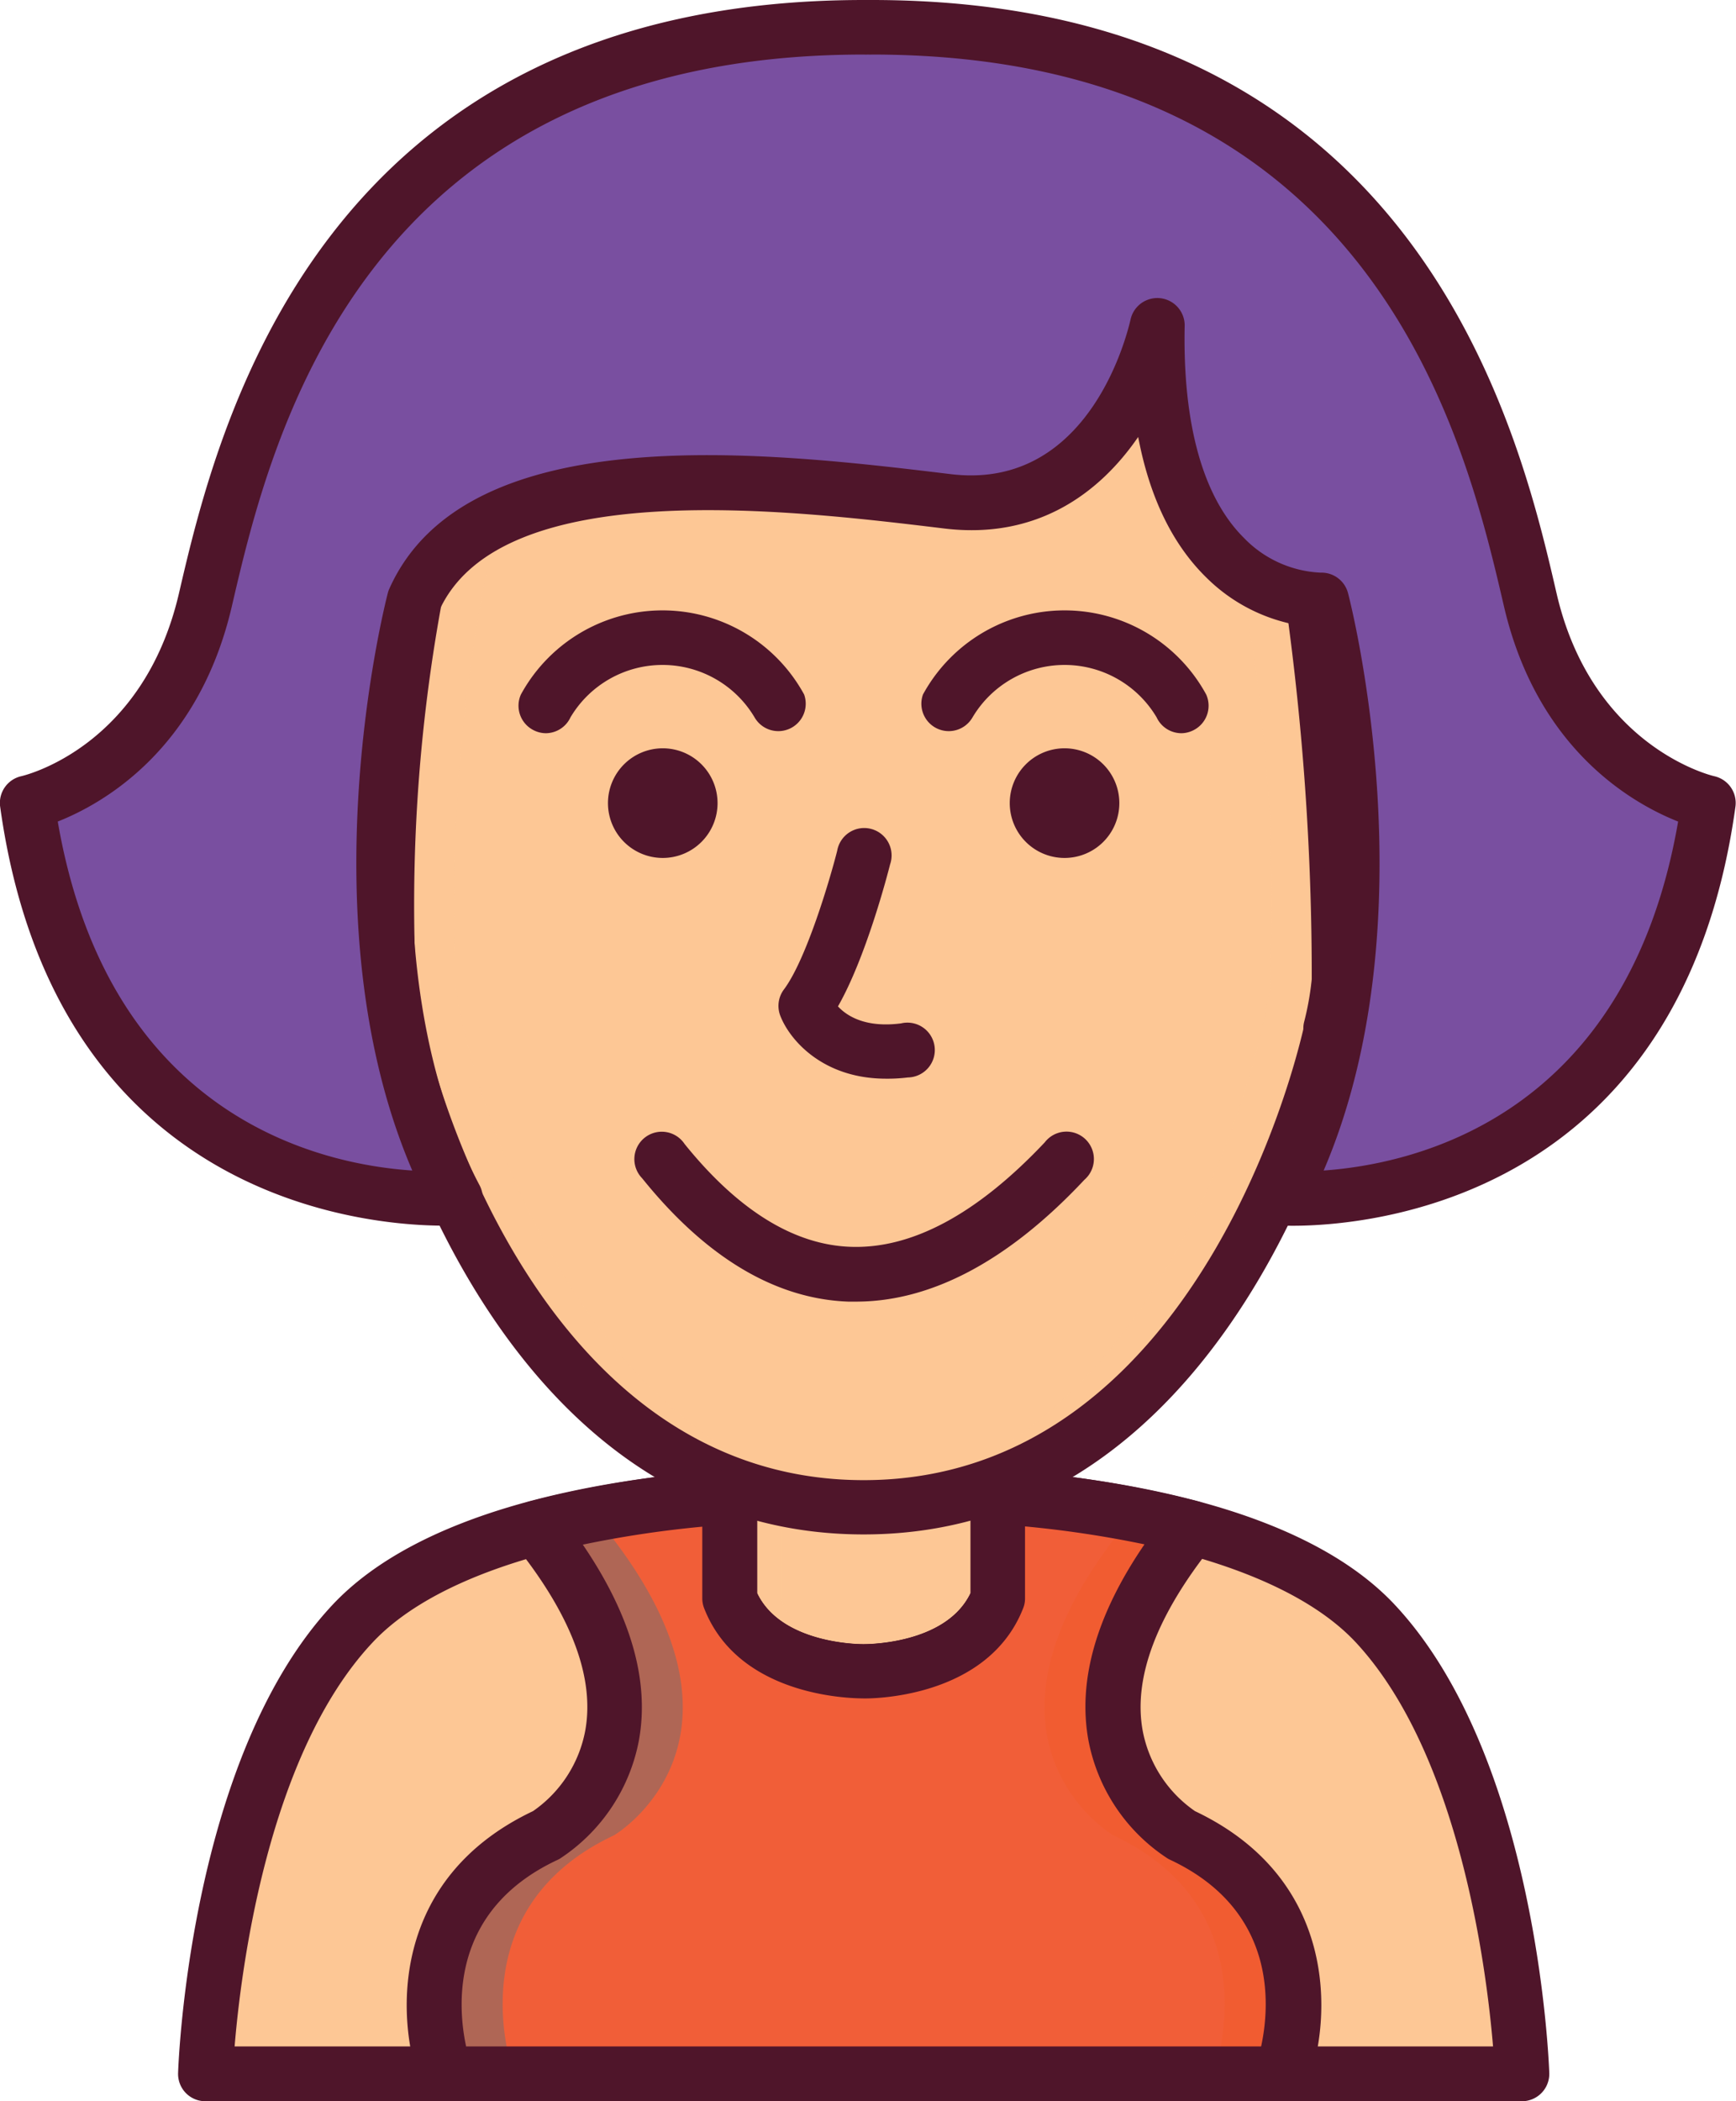 <svg xmlns="http://www.w3.org/2000/svg" viewBox="0 0 253.45 306.61"><defs><style>.cls-1{isolation:isolate;}.cls-2{fill:#fdc795;}.cls-3,.cls-4{opacity:0.5;}.cls-3{mix-blend-mode:multiply;}.cls-4{mix-blend-mode:screen;}.cls-5{fill:#4f152a;}.cls-6{fill:#794fa0;}.cls-7{fill:#f15e38;}.cls-8{fill:#f15a29;}.cls-9{fill:#6d6e71;}</style></defs><title>character5</title><g class="cls-1"><g id="Layer_1" data-name="Layer 1"><path class="cls-2" d="M1110.84,768.5h0a55.55,55.55,0,0,1-19.57-3.48v28.72c4.31,10.94,19.56,10.61,19.57,10.61s15.27.33,19.58-10.61V765A55.56,55.56,0,0,1,1110.84,768.5Z" transform="translate(-984.75 -560.46)"/><g class="cls-3"><path class="cls-2" d="M1122.37,767.32v26.42c-2.89,7.35-10.72,9.61-15.55,10.3a27.7,27.7,0,0,0,4,.31s15.27.33,19.58-10.61V765A53.06,53.06,0,0,1,1122.37,767.32Z" transform="translate(-984.75 -560.46)"/></g><g class="cls-4"><path class="cls-2" d="M1098.78,767.32v26.42c2.89,7.35,10.71,9.61,15.55,10.3a27.7,27.7,0,0,1-4,.31s-15.27.33-19.58-10.61V765A53.06,53.06,0,0,0,1098.78,767.32Z" transform="translate(-984.75 -560.46)"/></g><path class="cls-5" d="M1111,808.34h-.38c-1.93,0-18-.42-23-13.15a4,4,0,0,1-.28-1.45V765a4,4,0,0,1,5.38-3.73,53,53,0,0,0,36.37,0,4,4,0,0,1,5.37,3.73v28.72a3.78,3.78,0,0,1-.28,1.45C1129.11,807.92,1113.05,808.34,1111,808.34Zm-15.72-15.43c3.6,7.56,15.4,7.46,15.52,7.46.28,0,12.06.1,15.67-7.46V770.46a61.5,61.5,0,0,1-31.19,0Z" transform="translate(-984.75 -560.46)"/><path class="cls-2" d="M1185.6,797.48c-12.14-13.06-37.39-17.28-55.18-18.58v14.84c-4.31,10.94-19.57,10.61-19.58,10.61s-15.26.33-19.57-10.61V778.9c-17.79,1.31-43,5.52-55.18,18.58-19.84,21.36-21.36,65.61-21.36,65.61H1207S1205.43,818.84,1185.6,797.48Z" transform="translate(-984.75 -560.46)"/><path class="cls-5" d="M1207,867.07H1014.73a4,4,0,0,1-2.87-1.22,4,4,0,0,1-1.11-2.9c.06-1.87,1.81-46,22.42-68.18,12.85-13.84,38.53-18.43,57.81-19.84a4,4,0,0,1,4.27,4v14c3.6,7.56,15.4,7.46,15.52,7.46.28,0,12.06.1,15.67-7.46v-14a4,4,0,0,1,4.27-4c19.28,1.41,45,6,57.81,19.84h0c20.61,22.2,22.35,66.31,22.42,68.18a4,4,0,0,1-4,4.12Zm-188-8h183.73c-.94-11.23-4.87-42.59-20-58.92h0c-8.16-8.78-25.21-14.75-48.28-17v10.51a3.78,3.78,0,0,1-.28,1.45c-5.25,13.33-22.63,13.17-23.35,13.14s-18,.18-23.21-13.14a4,4,0,0,1-.28-1.45V783.23c-23.07,2.21-40.12,8.18-48.28,17C1023.85,816.52,1019.92,847.88,1019,859.11Z" transform="translate(-984.75 -560.46)"/><path class="cls-2" d="M1041.43,703.33c0-3.81-.87-27.89,1.23-55h0s-22.59-3.9-22.59,17.27,4.57,45,22.59,45h0A42.91,42.91,0,0,1,1041.43,703.33Z" transform="translate(-984.75 -560.46)"/><path class="cls-2" d="M1180.26,703.33c0-3.81.87-27.89-1.24-55h0s22.6-3.9,22.6,17.27-4.57,45-22.6,45h0A42.26,42.26,0,0,0,1180.26,703.33Z" transform="translate(-984.75 -560.46)"/><path class="cls-5" d="M1042.66,714.53c-17.14,0-26.58-17.39-26.58-49,0-7.18,2.28-12.74,6.76-16.52,7.31-6.15,17.95-5,20.12-4.73h2.26a4,4,0,0,1,3.94,4.56c-3.71,25.11-3.75,54.09-3.75,54.45a41.94,41.94,0,0,0,1.13,6.32,4,4,0,0,1-3.88,4.88ZM1038.59,652c-3,0-7.52.52-10.64,3.17-2.63,2.22-3.9,5.62-3.9,10.4,0,13.57,1.9,35.28,13.6,40a18.48,18.48,0,0,1-.21-2.29,462.26,462.26,0,0,1,3.24-51.25C1040.12,652,1039.41,652,1038.59,652Z" transform="translate(-984.75 -560.46)"/><path class="cls-5" d="M1032.58,689.56a4,4,0,0,1-3.86-3c-2.55-10.29-1.77-17.81,2.33-22.34a13.23,13.23,0,0,1,11.24-4.05,4,4,0,0,1-1.08,7.89,5.33,5.33,0,0,0-4.3,1.55c-1.22,1.39-2.9,5.19-.46,15a4,4,0,0,1-3.87,4.94Z" transform="translate(-984.75 -560.46)"/><path class="cls-5" d="M1189.58,689.56a4,4,0,0,1-3.86-4.94c2.43-9.85.75-13.65-.47-15A5.34,5.34,0,0,0,1181,668a4,4,0,0,1-4.43-3.45,4,4,0,0,1,3.35-4.44,13.23,13.23,0,0,1,11.24,4.05c4.1,4.53,4.89,12,2.34,22.34A4,4,0,0,1,1189.58,689.56Z" transform="translate(-984.75 -560.46)"/><path class="cls-2" d="M1171.11,625.14c-14.12-48.82-60.27-48.82-60.27-48.82s-46.15,0-60.26,48.82c-11.39,39.39-9.15,72.09-9.15,78.19s15.25,77,69.41,77,69.42-70.94,69.42-77S1182.5,664.53,1171.11,625.14Z" transform="translate(-984.75 -560.46)"/><g class="cls-3"><path class="cls-2" d="M1171.11,625.14c-14.12-48.82-60.27-48.82-60.27-48.82a43.72,43.72,0,0,0-5,.4c12.32,1.59,44,9.44,55.25,48.42,11.39,39.39,9.16,72.09,9.16,78.19,0,5.91-14.31,72.63-64.41,76.83q2.45.21,5,.21c54.16,0,69.42-70.94,69.42-77S1182.5,664.53,1171.11,625.14Z" transform="translate(-984.75 -560.46)"/></g><g class="cls-4"><path class="cls-2" d="M1050.35,625.14c14.12-48.82,60.27-48.82,60.27-48.82a43.72,43.72,0,0,1,5,.4c-12.32,1.59-44,9.44-55.26,48.42-11.38,39.39-9.15,72.09-9.15,78.19,0,5.91,14.31,72.63,64.41,76.83q-2.45.21-5,.21c-54.16,0-69.42-70.94-69.42-77S1039,664.53,1050.35,625.14Z" transform="translate(-984.75 -560.46)"/></g><path class="cls-5" d="M1110.84,784.36c-56.45,0-73.4-73.14-73.4-81,0-.59,0-1.45,0-2.54a251,251,0,0,1,9.36-76.76c14.78-51.1,63.6-51.69,64.09-51.69s49.32.59,64.09,51.69h0a250.66,250.66,0,0,1,9.36,76.76c0,1.09,0,2,0,2.54C1184.24,711.22,1167.29,784.36,1110.84,784.36Zm0-204.06c-1.75,0-43.35.7-56.44,46a243.11,243.11,0,0,0-9.05,74.33c0,1.19.06,2.11.06,2.75,0,7.11,15.48,73.06,65.43,73.06s65.39-65.95,65.44-73.06c0-.64,0-1.56,0-2.75a242.89,242.89,0,0,0-9-74.34C1154.2,581,1112.6,580.31,1110.84,580.3Z" transform="translate(-984.75 -560.46)"/><path class="cls-5" d="M1179,714.53a4,4,0,0,1-3.87-4.88,41.94,41.94,0,0,0,1.13-6.32v-.47a391.7,391.7,0,0,0-3.75-54,3.94,3.94,0,0,1,.93-3.17,4,4,0,0,1,3-1.37h2.25c2.17-.31,12.81-1.43,20.13,4.73,4.48,3.78,6.75,9.34,6.75,16.52C1205.6,697.14,1196.16,714.53,1179,714.53Zm2-62.45a399.59,399.59,0,0,1,3.24,50.79v.46a18.13,18.13,0,0,1-.2,2.29c11.7-4.77,13.6-26.48,13.6-40,0-4.79-1.28-8.2-3.92-10.42C1189.78,651.83,1183.66,651.87,1181,652.08Z" transform="translate(-984.75 -560.46)"/><path class="cls-5" d="M1140.17,669.65a8,8,0,1,0,8,8A8,8,0,0,0,1140.17,669.65Z" transform="translate(-984.75 -560.46)"/><path class="cls-5" d="M1081.51,669.65a8,8,0,1,0,8,8A8,8,0,0,0,1081.51,669.65Z" transform="translate(-984.75 -560.46)"/><path class="cls-5" d="M1114.12,717.86c-9.4,0-14.19-5.83-15.47-9.24a4,4,0,0,1,.55-3.78c3.28-4.38,6.73-16.1,7.78-20.25a4,4,0,1,1,7.72,2c-.38,1.51-3.52,13.57-7.61,20.72,1.27,1.38,4,3.16,9.21,2.48a4,4,0,1,1,1,7.89A24.29,24.29,0,0,1,1114.12,717.86Z" transform="translate(-984.75 -560.46)"/><path class="cls-5" d="M1109.73,750.39l-1.17,0c-10.65-.41-20.77-6.46-30.06-18a4,4,0,1,1,6.2-5c7.78,9.64,15.91,14.69,24.17,15,9,.35,18.54-4.78,28.41-15.24a4,4,0,1,1,5.79,5.46C1132,744.42,1120.74,750.39,1109.73,750.39Z" transform="translate(-984.75 -560.46)"/><path class="cls-5" d="M1064.46,667.45a3.93,3.93,0,0,1-1.66-.37,4,4,0,0,1-2-5.28,23.55,23.55,0,0,1,41.35,0,4,4,0,0,1-7.24,3.33,15.63,15.63,0,0,0-26.87,0A4,4,0,0,1,1064.46,667.45Z" transform="translate(-984.75 -560.46)"/><path class="cls-5" d="M1157.23,667.45a4,4,0,0,1-3.62-2.32,15.63,15.63,0,0,0-26.87,0,4,4,0,0,1-7.24-3.33,23.55,23.55,0,0,1,41.35,0,4,4,0,0,1-2,5.28A3.93,3.93,0,0,1,1157.23,667.45Z" transform="translate(-984.75 -560.46)"/><path class="cls-6" d="M1112.05,564.44c75.62,0,90.31,58.4,96.16,83.57s26,29.6,26,29.6c-8.63,62.07-62.54,57.68-62.54,57.68,19.25-36.21,6-87.28,6-87.28s-24.89,1.17-24-40.2c0,0-5.9,28.8-30.62,25.82s-67.86-8.06-77.9,14.38c0,0-13.2,51.07,6,87.28,0,0-53.91,4.39-62.54-57.68,0,0,20.14-4.42,26-29.6s20.54-83.57,96.16-83.57" transform="translate(-984.75 -560.46)"/><path class="cls-5" d="M1173.51,739.32c-1.33,0-2.1-.06-2.16-.06a4,4,0,0,1-3.2-5.84c15.83-29.76,8.64-70.85,6.33-81.7a25.2,25.2,0,0,1-13.56-6.94c-5-4.87-8.33-11.76-10-20.56-5.6,8.15-14.72,15-28.29,13.36-22.56-2.73-64.45-7.79-73.65,11.75-1,4.35-11.72,51.16,5.79,84.09a4,4,0,0,1-3.2,5.84c-.58,0-57.76,3.94-66.8-61.1a4,4,0,0,1,3.09-4.44c.7-.16,17.79-4.35,23-26.61,5.51-23.7,20.16-86.65,100-86.65a3.69,3.69,0,0,1,.58,0,3.77,3.77,0,0,1,.58,0c79.88,0,94.53,62.95,100,86.65,5.23,22.47,22.8,26.57,23,26.61a4,4,0,0,1,3.1,4.44C1230.12,735.94,1184.08,739.32,1173.51,739.32Zm-180.33-59c7.46,43.28,38.48,50.06,51.76,50.94-15.64-36.41-4.1-82.23-3.57-84.26a3.35,3.35,0,0,1,.22-.63c11.29-25.26,55.56-19.91,82-16.72,20.71,2.48,26-21.64,26.24-22.67a4,4,0,0,1,7.88.89c-.32,14.39,2.66,25.13,8.62,31.05a16.59,16.59,0,0,0,11.23,5.1,4,4,0,0,1,4,3c.53,2,12.07,47.83-3.56,84.24,13.29-.94,44.3-7.81,51.75-50.92-6.65-2.63-20.56-10.5-25.43-31.42-5.6-24.09-18.72-80.5-92.28-80.5a3.77,3.77,0,0,1-.58,0,3.69,3.69,0,0,1-.58,0c-73.55,0-86.68,56.41-92.28,80.5C1013.74,669.84,999.83,677.71,993.18,680.34Z" transform="translate(-984.75 -560.46)"/><path class="cls-7" d="M1157.22,828.25s-23.44-13.83,1.41-44.86a155.23,155.23,0,0,0-28.21-4.49v14.84c-4.31,10.94-19.57,10.61-19.58,10.61s-15.26.33-19.57-10.61V778.9a156.21,156.21,0,0,0-28.22,4.49c24.85,31,1.41,44.86,1.41,44.86-23.44,11-14.67,34.84-14.67,34.84H1171.9S1180.66,839.2,1157.22,828.25Z" transform="translate(-984.75 -560.46)"/><g class="cls-3"><path class="cls-8" d="M1157.22,828.25s-23.44-13.83,1.41-44.86a155.23,155.23,0,0,0-28.21-4.49v1a137.6,137.6,0,0,1,18.26,3.49c-24.86,31-1.42,44.86-1.42,44.86,23.45,11,14.68,34.84,14.68,34.84h10S1180.66,839.2,1157.22,828.25Z" transform="translate(-984.75 -560.46)"/></g><g class="cls-4"><path class="cls-9" d="M1064.46,828.25s23.44-13.83-1.41-44.86a155.23,155.23,0,0,1,28.21-4.49v1a137.9,137.9,0,0,0-18.26,3.49c24.86,31,1.42,44.86,1.42,44.86-23.44,11-14.68,34.84-14.68,34.84h-10S1041,839.2,1064.46,828.25Z" transform="translate(-984.75 -560.46)"/></g><path class="cls-5" d="M1171.89,867.07h-122.1a4,4,0,0,1-3.74-2.61c-3.46-9.42-4.43-29.79,16.51-39.72a18.39,18.39,0,0,0,7.65-11.84c1.36-7.73-2.09-16.82-10.27-27a4,4,0,0,1,2.08-6.34,158.26,158.26,0,0,1,29-4.61,4,4,0,0,1,4.27,4v14c3.6,7.56,15.4,7.46,15.52,7.46.28,0,12.06.1,15.67-7.46v-14a4,4,0,0,1,4.27-4,156.72,156.72,0,0,1,29,4.61,4,4,0,0,1,2.08,6.34c-8.17,10.2-11.63,19.29-10.27,27a18.39,18.39,0,0,0,7.66,11.84c20.93,9.93,20,30.3,16.5,39.72A4,4,0,0,1,1171.89,867.07Zm-119.08-8h116.06c1.27-5.84,2.41-19.9-13.34-27.26a2.68,2.68,0,0,1-.33-.18,26.46,26.46,0,0,1-11.54-17.21c-1.6-8.73,1.15-18.34,8.18-28.61a157,157,0,0,0-17.44-2.62v10.51a3.78,3.78,0,0,1-.28,1.45c-5.24,13.32-22.62,13.17-23.35,13.14s-18,.18-23.21-13.14a4,4,0,0,1-.28-1.45V783.23a157,157,0,0,0-17.44,2.62c7,10.27,9.78,19.88,8.18,28.61a26.5,26.5,0,0,1-11.53,17.21,2.79,2.79,0,0,1-.34.18C1050.41,839.2,1051.55,853.26,1052.81,859.11Z" transform="translate(-984.75 -560.46)"/></g></g></svg>